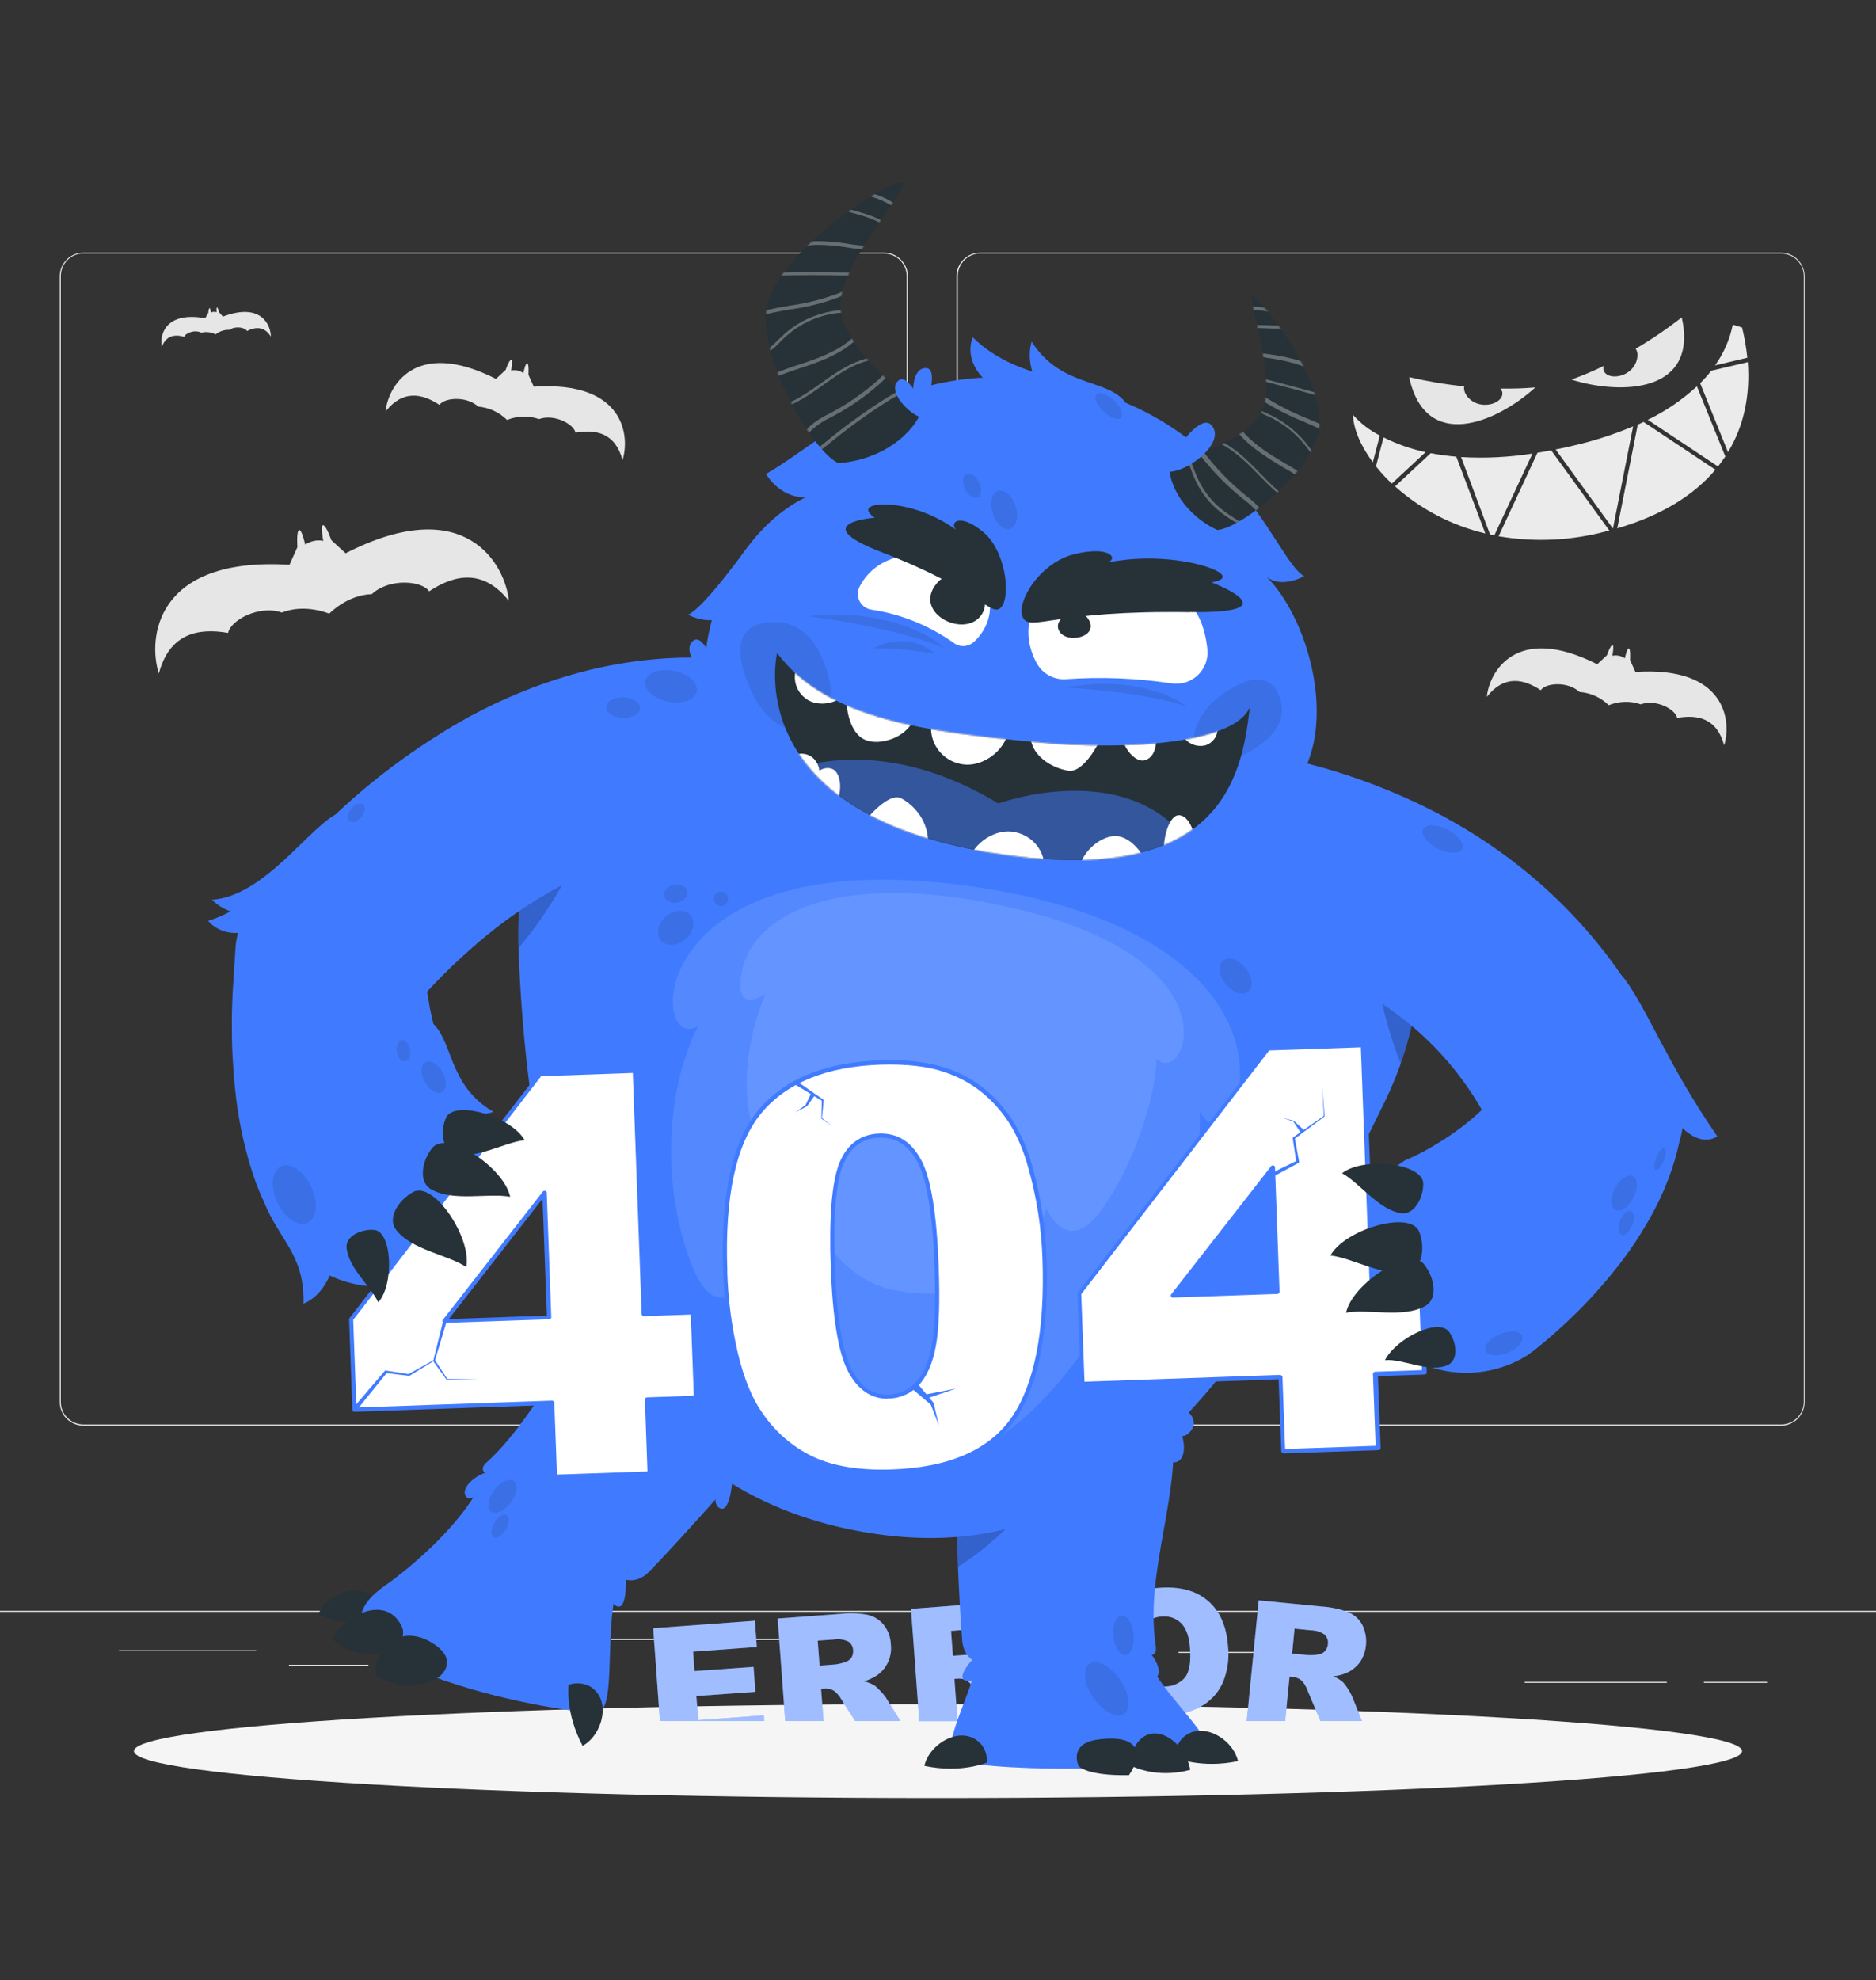 <?xml version="1.0" encoding="UTF-8"?>
<svg id="Layer_1" data-name="Layer 1" xmlns="http://www.w3.org/2000/svg" xmlns:xlink="http://www.w3.org/1999/xlink" version="1.1" viewBox="0 0 1611 1700">
  <rect x="0" y="0" width="1611" height="1700" fill="#333333" stroke="none"/>
  <defs>
    <style>
      .cls-1 {
        fill: #f5f5f5;
      }

      .cls-1, .cls-2, .cls-3, .cls-4, .cls-5, .cls-6, .cls-7, .cls-8, .cls-9, .cls-10, .cls-11 {
        stroke-width: 0px;
      }

      .cls-2, .cls-5 {
        fill: #407bff;
      }

      .cls-3 {
        fill: #ebebeb;
      }

      .cls-12 {
        mask: url(#mask);
      }

      .cls-4 {
        fill: #263238;
      }

      .cls-5, .cls-6, .cls-7, .cls-9, .cls-11 {
        isolation: isolate;
      }

      .cls-5, .cls-13 {
        opacity: .5;
      }

      .cls-6, .cls-7 {
        opacity: .1;
      }

      .cls-6, .cls-11 {
        fill: #000;
      }

      .cls-7, .cls-8, .cls-9 {
        fill: #fff;
      }

      .cls-9 {
        opacity: .3;
      }

      .cls-10 {
        fill: #e6e6e6;
      }

      .cls-14 {
        mask: url(#mask-2);
      }

      .cls-15 {
        mask: url(#mask-1);
      }

      .cls-11 {
        opacity: .2;
      }
    </style>
    <mask id="mask" x="649.7" y="560.6" width="423.5" height="203.2" maskUnits="userSpaceOnUse">
      <g id="mask0_9_6516" data-name="mask0 9 6516">
        <path class="cls-8" d="M667.3,560.6c42.9,57.9,131.8,67.7,219.2,76.3,87.5,8.6,174.7,0,186.7-29.7-6.7,63-27.2,156.7-222.7,124.9-215.7-35.2-183.2-171.4-183.2-171.4Z"/>
      </g>
    </mask>
    <mask id="mask-1" x="623.9" y="156.3" width="213" height="241.3" maskUnits="userSpaceOnUse">
      <g id="mask1_9_6516" data-name="mask1 9 6516">
        <path class="cls-8" d="M792.2,350.9c-7.7,22.2-35.6,44.1-72.2,46.7-20.8-8.7-68.5-88-61.5-133.2,7-45.2,96.5-104.9,114.4-108,16.4-2.9-54.6,70.1-51.1,108.8,3.5,38.7,70.4,85.7,70.4,85.7Z"/>
      </g>
    </mask>
    <mask id="mask-2" x="957.6" y="253.9" width="211.6" height="207.7" maskUnits="userSpaceOnUse">
      <g id="mask2_9_6516" data-name="mask2 9 6516">
        <path class="cls-8" d="M1004,397.7c-.9,19.2,13.9,44.3,41.1,57.3,18.4-.4,78.7-46.7,87-83.3s-34.9-97.6-54.9-116.9c-10.7-10.4,20.7,69.9,6.4,98.5-14.3,28.6-79.6,44.4-79.6,44.4Z"/>
      </g>
    </mask>
  </defs>
  <path class="cls-3" d="M1695.8,1382.9H-84.8v.9h1780.6v-.9Z"/>
  <path class="cls-3" d="M220,1416.8h-117.9v.9h117.9v-.9Z"/>
  <path class="cls-3" d="M676.1,1407.1h-151.5v.9h151.5v-.9Z"/>
  <path class="cls-3" d="M316.4,1429.3h-68.3v.9h68.3v-.9Z"/>
  <path class="cls-3" d="M1517.4,1443.9h-54.2v.9h54.2v-.9Z"/>
  <path class="cls-3" d="M1431.4,1443.9h-122.1v.9h122.1v-.9Z"/>
  <path class="cls-3" d="M1096.9,1418.2h-84.9v.9h84.9v-.9Z"/>
  <path class="cls-3" d="M759.2,1224H71.6c-5.4,0-10.5-2.2-14.4-6-3.8-3.8-5.9-9-5.9-14.4V237.1c0-5.4,2.2-10.5,6-14.3s8.9-5.9,14.3-5.9h687.6c5.4,0,10.6,2.1,14.4,6,3.8,3.8,6,9,6,14.4v966.4c0,5.4-2.1,10.6-6,14.4-3.8,3.8-9,6-14.4,6ZM71.6,217.6c-5.2,0-10.1,2.1-13.7,5.7-3.6,3.6-5.7,8.6-5.7,13.7v966.6c0,5.2,2,10.1,5.7,13.7,3.6,3.6,8.6,5.7,13.7,5.7h687.6c5.2,0,10.1-2.1,13.7-5.7,3.6-3.6,5.7-8.6,5.7-13.7V237.1c0-5.2-2.1-10.1-5.7-13.7-3.6-3.6-8.6-5.7-13.7-5.7H71.6Z"/>
  <path class="cls-3" d="M1529.5,1224h-687.7c-5.4,0-10.6-2.1-14.4-6-3.8-3.8-6-9-6-14.4V237.1c0-5.4,2.2-10.5,6-14.3,3.8-3.8,8.9-5.9,14.3-5.9h687.7c5.3,0,10.5,2.1,14.3,5.9,3.8,3.8,5.9,8.9,6,14.2v966.6c0,5.4-2.1,10.5-5.9,14.4-3.8,3.8-9,6-14.3,6ZM841.9,217.6c-5.2,0-10.1,2.1-13.7,5.7-3.6,3.6-5.7,8.6-5.7,13.7v966.6c0,5.2,2.1,10.1,5.7,13.7,3.6,3.6,8.6,5.7,13.7,5.7h687.7c5.2,0,10.1-2.1,13.7-5.7,3.6-3.6,5.7-8.6,5.7-13.7V237.1c0-5.2-2.1-10.1-5.7-13.7-3.6-3.6-8.6-5.7-13.7-5.7h-687.7Z"/>
  <path id="bat1" class="cls-10" d="M282.5,527.1s15.2-16.3,36.8-17c15.1-14,43.1-11.6,49.2-2.4,22.1-14.7,46.6-19.4,68.5,8.2-3-30.5-36.5-93.9-140.2-40.9-9.4-8.5-12.3-11.3-12.3-11.3,0,0-4.2-12.2-6.9-12.8-2.7-.6,0,13.5,0,13.5-2.7-.6-5.4-.6-8.1,0-2.7.6-5.2,1.7-7.4,3.2,0,0-3.1-14-5.4-12.4-2.3,1.6-1.3,14.5-1.3,14.5,0,0-1.6,3.6-6.8,15.2-116.2-7.1-121.6,64.1-112.2,93.4,9-34.1,33.3-39.5,59.5-34.9,2-10.9,26.7-24.3,46.1-17.5,20.1-7.9,40.5.9,40.5.9Z"/>
  <path id="bat3" class="cls-10" d="M435.5,360.5c8.8-3.5,18.5-3.8,27.4-.7,13.1-4.7,29.9,4.3,31.3,11.7,17.8-3.2,34.2.4,40.4,23.5,6.3-19.8,2.5-68.2-76.2-63-3.6-7.8-4.6-10.3-4.6-10.3,0,0,.6-8.7-.9-9.8-1.5-1.1-3.5,8.4-3.5,8.4-1.5-1-3.2-1.8-5-2.2-1.8-.3-3.7-.3-5.5,0,0,0,1.8-9.5,0-9.2-1.8.4-4.7,8.7-4.7,8.7,0,0-2,1.9-8.3,7.7-70.3-35.6-92.9,7.4-94.8,28,14.7-18.8,31.3-15.6,46.3-5.7,4.1-6.2,23.1-7.9,33.3,1.5,9.4.8,18.1,4.9,24.8,11.5Z"/>
  <path id="bat2" class="cls-10" d="M1381.6,605.4c8.8-3.5,18.5-3.8,27.4-.7,13.1-4.7,29.9,4.3,31.2,11.7,17.8-3.2,34.2.4,40.4,23.5,6.3-19.7,2.5-68.2-76.2-63-3.6-7.8-4.6-10.3-4.6-10.3,0,0,.6-8.8-.9-9.8-1.6-1.1-3.6,8.4-3.6,8.4-1.5-1.1-3.3-1.8-5.1-2.2-1.8-.4-3.7-.4-5.6,0,0,0,1.8-9.5,0-9.1-1.8.4-4.7,8.7-4.7,8.7,0,0-2,1.9-8.3,7.7-70.4-35.6-92.9,7.4-94.8,28,14.7-18.8,31.3-15.7,46.3-5.7,4.1-6.3,23.1-7.9,33.3,1.5,9.5.7,18.4,4.7,25.1,11.4Z"/>
  <path id="bat4" class="cls-10" d="M185.2,287.1c3.3-2.7,7.5-4.1,11.8-3.9,5.1-3.6,13.5-2.1,15.1,1,7.1-3.6,14.9-4.3,20.5,4.8,0-9.4-7.9-29.8-41.2-17.2-2.6-2.9-3.3-3.8-3.3-3.8,0,0-.9-3.8-1.7-4.1-.8-.3-.4,4.1-.4,4.1-.8-.2-1.6-.3-2.5-.3-.8,0-1.6.3-2.4.7,0,0-.5-4.3-1.2-3.9-.7.4-1.1,4.3-1.1,4.3,0,0-.6,1.1-2.6,4.4-35.1-6.2-39.2,15.4-37.3,24.6,3.9-10,11.5-10.9,19.3-8.6,1-3.2,9-6.5,14.6-3.6,4.2-1,8.6-.5,12.4,1.5Z"/>
  <path class="cls-10" d="M1318.5,332.6c-33.7,30.6-94.4,55.9-108.4-8.8,15.6,3.6,31.4,6.3,47.3,7.9-1.5,6.1,6.3,16.4,18.8,15.8,10.9-.5,17.3-8.2,12.2-13.9,10.1.2,20.2-.1,30.2-1Z"/>
  <path class="cls-10" d="M1349.4,325.9c9.5-3.4,18.8-7.3,27.8-11.7-2.2,7.1,6.8,11.5,16.9,7.5,11.6-4.7,14.2-17.4,10.5-22.3,13.8-8.1,27-17.1,39.6-26.9,14.4,64.6-51.4,67-94.8,53.4Z"/>
  <path class="cls-3" d="M1184.9,373.9l-6,23c-10.7-14.5-16.7-29-17-40.7,6.5,7.3,14.3,13.3,23,17.7Z"/>
  <path class="cls-3" d="M1224.2,388.2l-29,27c-4.9-4.6-9.4-9.5-13.6-14.8l6.5-24.9c11.4,5.8,23.6,10,36.1,12.7Z"/>
  <path class="cls-3" d="M1250.6,392.1l24.9,65.9c-28.8-6.8-55.4-20.7-77.5-40.4l30.6-28.5c7.3,1.4,14.6,2.3,22,3Z"/>
  <path class="cls-3" d="M1316,389.4l-32.8,70.3-3.6-.7-24.9-66.6c20.5,1.2,41,.2,61.3-3Z"/>
  <path class="cls-3" d="M1332.1,386.7l49.9,68.8-2.1.5c-30.3,8.2-62,9.7-93,4.4l33.4-71.7c3.8-.6,7.8-1.3,11.8-2.1Z"/>
  <path class="cls-3" d="M1402.4,366.2l-17.3,87.6-49.2-67.9c4.8-.9,9.7-2,14.7-3.2,17.7-4,35-9.6,51.7-16.6Z"/>
  <path class="cls-3" d="M1411.3,362.2l61.8,41.1c-18.3,21.6-46,39.2-84.3,50.3l17.6-89c1.7-.8,3.3-1.6,5-2.3Z"/>
  <path class="cls-3" d="M1457.2,331.7l24.4,60.2c-2,2.9-4,5.8-6.3,8.6l-60.3-40.1c15.4-7.4,29.6-17.1,42.2-28.7Z"/>
  <path class="cls-3" d="M1500.6,307.1l-27.8,6.6c7.5-10.5,12.7-22.4,15.2-35l8,2.5c2.1,8.5,3.6,17.2,4.5,25.9Z"/>
  <path class="cls-3" d="M1483.9,388.2l-23.9-59.2c3.4-3.4,6.6-6.9,9.5-10.7l31.4-7.4c2.1,28.1-3.1,54.5-17,77.3Z"/>
  <path class="cls-1" d="M805.5,1543.7c381.3,0,690.5-18.1,690.5-40.3s-309.1-40.3-690.5-40.3-690.5,18-690.5,40.3,309.1,40.3,690.5,40.3Z"/>
  <path class="cls-2" d="M655.9,1472.7l-56.3,4.2-1.6-20.8,50.7-3.6-1.6-21.4-50.7,3.6-1.2-16.7,54.7-4-1.6-22.5-87.4,6.4,5.8,79.7h89.5l-.2-4.9Z"/>
  <path class="cls-2" d="M761.3,1458.2c-1.5-2.2-3.2-4.3-5.1-6.2-1.7-1.9-3.6-3.7-5.6-5.2-2.8-1.5-5.7-2.6-8.8-3.3,4-1.1,7.7-2.8,11.1-5,4.1-2.8,7.4-6.6,9.5-11.1,2.3-4.8,3.2-10.2,2.6-15.5-.2-6.1-2.3-11.9-6-16.7-3.4-4.3-8.2-7.4-13.6-8.7-7.7-1.5-15.5-1.8-23.3-.9l-54.3,4,6.5,88h32.9l-2.1-27.7,2.9-.2c2.9-.2,5.7.4,8.2,1.9,2.7,2.1,4.9,4.7,6.5,7.7l11.7,18.3h38.8l-12.1-19.5ZM731,1423.3c-1.2,1.8-3,3-5,3.6-2.8,1-5.6,1.7-8.5,2.1l-13.7,1-1.6-21.4,14.2-1c4.2-.7,8.6,0,12.4,1.9,1.2.9,2.1,2,2.8,3.3.7,1.3,1,2.8,1,4.2.2,2.2-.3,4.4-1.5,6.3Z"/>
  <path class="cls-2" d="M876,1449.8c-1.5-2.2-3.2-4.3-5.1-6.2-1.6-2-3.5-3.7-5.6-5.2-2.7-1.5-5.7-2.6-8.8-3.3,3.9-1.1,7.7-2.8,11.1-5,4.3-2.9,7.7-6.9,9.8-11.6,2.2-4.7,3-9.9,2.4-15-.3-6.1-2.4-11.9-6.2-16.7-3.4-4.3-8.2-7.3-13.6-8.7-7.7-1.5-15.5-1.8-23.3-.9l-54.4,4.1,7.1,96.4h32.9l-2.7-36.3,2.9-.2c2.8-.3,5.7.4,8.2,1.9,2.7,2.1,4.9,4.7,6.5,7.7l17.1,26.8h38.6l-17-28ZM845.7,1414.9c-1.2,1.8-3,3-5.1,3.6-2.8.9-5.6,1.6-8.5,2.1l-13.8,1-1.6-21.4,14.2-1.1c4.2-.7,8.5,0,12.4,1.9,1.2.9,2.1,2,2.8,3.4.7,1.3,1,2.8,1,4.3.2,2.2-.3,4.5-1.5,6.3Z"/>
  <path class="cls-2" d="M1054.5,1413c-1.3-17-7-29.9-17.2-38.6-10.1-8.7-24.1-12.5-41.6-11.2-17.6,1.3-30.2,7.1-39.2,17.4-9,10.3-12.7,24.1-11.4,41.3.4,10.8,3.7,21.2,9.5,30.3,5,7.4,12,13.2,20.3,16.6,9.6,3.4,19.8,4.7,30,3.6,10.2-.4,20.2-3.4,28.9-8.8,7.4-4.8,13.2-11.7,16.6-19.8,3.9-9.8,5.3-20.4,4.1-30.8ZM1017.9,1439.9c-1.9,2.3-4.3,4.2-7.1,5.6-2.7,1.4-5.7,2.2-8.7,2.4-3,.2-6.1-.2-8.9-1.2-2.9-1-5.5-2.6-7.8-4.6-4.3-4.3-6.8-11.9-7.6-22.5-.8-10.6.6-18.6,4.3-23.5,1.8-2.4,4.1-4.4,6.7-5.9,2.7-1.4,5.6-2.2,8.6-2.3,3.1-.4,6.2,0,9.1.9,2.9,1,5.6,2.6,7.8,4.8,4.3,4.3,6.9,11.4,7.6,21.4.9,11.8-.5,20.1-4,24.9Z"/>
  <path class="cls-2" d="M1167.8,1427.2c3.1-4.7,5-10.2,5.3-15.9.4-5.7-.8-11.3-3.3-16.4-2.7-4.8-6.8-8.6-11.9-10.7-7.3-2.8-15-4.4-22.8-4.9l-54.2-5.3-10.3,103.6h33l3.8-38.2,2.8.3c2.9.3,5.6,1.4,7.7,3.3,2.3,2.5,4,5.5,5.1,8.7l10.9,25.9h35.6l-8.1-20.5c-1.1-2.5-2.4-4.9-3.9-7.1-1.3-2.2-2.8-4.2-4.6-6.1-2.5-2-5.2-3.6-8.1-4.7,4.1-.4,8.1-1.4,11.9-3.1,4.4-2,8.2-5.1,11.1-9ZM1140.3,1411.8c-.2,2.2-1.1,4.3-2.6,5.9-1.5,1.6-3.5,2.6-5.6,2.8-2.9.5-5.8.6-8.8.5l-13.7-1.3,2.1-21.4,14.2,1.4c4.3,0,8.4,1.4,11.9,3.9,1,1.1,1.7,2.4,2.2,3.8.4,1.4.6,2.9.3,4.4Z"/>
  <g class="cls-13">
    <path class="cls-8" d="M655.9,1472.7l-56.3,4.2-1.6-20.8,50.7-3.6-1.6-21.4-50.7,3.6-1.2-16.7,54.7-4-1.6-22.5-87.4,6.4,5.8,79.7h89.5l-.2-4.9Z"/>
    <path class="cls-8" d="M761.3,1458.2c-1.5-2.2-3.2-4.3-5.1-6.2-1.7-1.9-3.6-3.7-5.6-5.2-2.8-1.5-5.7-2.6-8.8-3.3,4-1.1,7.7-2.8,11.1-5,4.1-2.8,7.4-6.6,9.5-11.1,2.3-4.8,3.2-10.2,2.6-15.5-.2-6.1-2.3-11.9-6-16.7-3.4-4.3-8.2-7.4-13.6-8.7-7.7-1.5-15.5-1.8-23.3-.9l-54.3,4,6.5,88h32.9l-2.1-27.7,2.9-.2c2.9-.2,5.7.4,8.2,1.9,2.7,2.1,4.9,4.7,6.5,7.7l11.7,18.3h38.8l-12.1-19.5ZM731,1423.3c-1.2,1.8-3,3-5,3.6-2.8,1-5.6,1.7-8.5,2.1l-13.7,1-1.6-21.4,14.2-1c4.2-.7,8.6,0,12.4,1.9,1.2.9,2.1,2,2.8,3.3.7,1.3,1,2.8,1,4.2.2,2.2-.3,4.4-1.5,6.3Z"/>
    <path class="cls-8" d="M876,1449.8c-1.5-2.2-3.2-4.3-5.1-6.2-1.6-2-3.5-3.7-5.6-5.2-2.7-1.5-5.7-2.6-8.8-3.3,3.9-1.1,7.7-2.8,11.1-5,4.3-2.9,7.7-6.9,9.8-11.6,2.2-4.7,3-9.9,2.4-15-.3-6.1-2.4-11.9-6.2-16.7-3.4-4.3-8.2-7.3-13.6-8.7-7.7-1.5-15.5-1.8-23.3-.9l-54.4,4.1,7.1,96.4h32.9l-2.7-36.3,2.9-.2c2.8-.3,5.7.4,8.2,1.9,2.7,2.1,4.9,4.7,6.5,7.7l17.1,26.8h38.6l-17-28ZM845.7,1414.9c-1.2,1.8-3,3-5.1,3.6-2.8.9-5.6,1.6-8.5,2.1l-13.8,1-1.6-21.4,14.2-1.1c4.2-.7,8.5,0,12.4,1.9,1.2.9,2.1,2,2.8,3.4.7,1.3,1,2.8,1,4.3.2,2.2-.3,4.5-1.5,6.3Z"/>
    <path class="cls-8" d="M1054.5,1413c-1.3-17-7-29.9-17.2-38.6-10.1-8.7-24.1-12.5-41.6-11.2-17.6,1.3-30.2,7.1-39.2,17.4-9,10.3-12.7,24.1-11.4,41.3.4,10.8,3.7,21.2,9.5,30.3,5,7.4,12,13.2,20.3,16.6,9.6,3.4,19.8,4.7,30,3.6,10.2-.4,20.2-3.4,28.9-8.8,7.4-4.8,13.2-11.7,16.6-19.8,3.9-9.8,5.3-20.4,4.1-30.8ZM1017.9,1439.9c-1.9,2.3-4.3,4.2-7.1,5.6-2.7,1.4-5.7,2.2-8.7,2.4-3,.2-6.1-.2-8.9-1.2-2.9-1-5.5-2.6-7.8-4.6-4.3-4.3-6.8-11.9-7.6-22.5-.8-10.6.6-18.6,4.3-23.5,1.8-2.4,4.1-4.4,6.7-5.9,2.7-1.4,5.6-2.2,8.6-2.3,3.1-.4,6.2,0,9.1.9,2.9,1,5.6,2.6,7.8,4.8,4.3,4.3,6.9,11.4,7.6,21.4.9,11.8-.5,20.1-4,24.9Z"/>
    <path class="cls-8" d="M1167.8,1427.2c3.1-4.7,5-10.2,5.3-15.9.4-5.7-.8-11.3-3.3-16.4-2.7-4.8-6.8-8.6-11.9-10.7-7.3-2.8-15-4.4-22.8-4.9l-54.2-5.3-10.3,103.6h33l3.8-38.2,2.8.3c2.9.3,5.6,1.4,7.7,3.3,2.3,2.5,4,5.5,5.1,8.7l10.9,25.9h35.6l-8.1-20.5c-1.1-2.5-2.4-4.9-3.9-7.1-1.3-2.2-2.8-4.2-4.6-6.1-2.5-2-5.2-3.6-8.1-4.7,4.1-.4,8.1-1.4,11.9-3.1,4.4-2,8.2-5.1,11.1-9ZM1140.3,1411.8c-.2,2.2-1.1,4.3-2.6,5.9-1.5,1.6-3.5,2.6-5.6,2.8-2.9.5-5.8.6-8.8.5l-13.7-1.3,2.1-21.4,14.2,1.4c4.3,0,8.4,1.4,11.9,3.9,1,1.1,1.7,2.4,2.2,3.8.4,1.4.6,2.9.3,4.4Z"/>
  </g>
  <path class="cls-2" d="M1009.5,1220.3c7.1,9.5,11.8,32.4,0,35.1-11.8,2.7-7.1-34.5-7.1-34.5-3.3-3.2-.6-11.1,7.1-.6Z"/>
  <path class="cls-2" d="M983.3,1415.2c7.5,5.3,16.7,20.9,8.6,25.9-8.1,5-13.9-23.6-13.9-23.6-3.1-1.6-3-8,5.2-2.3Z"/>
  <path class="cls-2" d="M846,1421.7c-.5,9.2-8.9,25.3-17.5,21-8.5-4.3,12.7-24.3,12.7-24.3-.2-3.5,5.2-6.8,4.7,3.2Z"/>
  <path class="cls-2" d="M1005.7,1205c12,1.6,27.2,14.6,14.9,25.6-12.3,11-22.9-19.7-22.9-19.7-4.8,0-5.2-7.7,8-5.9Z"/>
  <path class="cls-2" d="M1005.6,1216.9c11,61.4-23.2,130.3-13.1,196.4,2.7,18.2-26.3-.9-26.3-.9,0,0-67.7-6.6-85.8.5-3.1,17.1-51.2,28.5-54.1-4.2-2.9-32.7-5.6-114-5.6-114,0,0,133.9-92.3,185-77.7Z"/>
  <path class="cls-11" d="M843.9,1279.4c-14.2,9-23.3,15.2-23.3,15.2,0,0,.8,23.7,2,50.6,31.3-19.1,57.9-49.9,57.9-49.9-11.4-7-23.7-12.3-36.6-15.9Z"/>
  <path class="cls-2" d="M840.9,1416.1c-2.5,32.6-32.8,78.9-21.9,92.6,10.9,13.7,189.7,12.5,213.7,0,23.9-12.5-54.5-64.1-53.2-107.3-136-35.4-138.6,14.7-138.6,14.7Z"/>
  <path class="cls-4" d="M841.6,1496.5c-16-16-43.6.4-47.8,19.6,31.8,6.7,53.7-2.9,53.7-2.9.2-3-.2-6.1-1.2-9-1-2.9-2.6-5.5-4.6-7.7Z"/>
  <path class="cls-4" d="M1015.3,1492.4c16-16,43.6.4,47.8,19.6-31.7,6.7-53.7-2.9-53.7-2.9-.2-3,.2-6.1,1.2-9,1-2.9,2.6-5.5,4.7-7.7Z"/>
  <path class="cls-4" d="M976.9,1496c15.1-19.2,41.2.5,45.2,23.5-30,8-50.7-3.6-50.7-3.6-.4-7.1,1.5-14.1,5.5-20Z"/>
  <path class="cls-4" d="M942.1,1493.6c35.1-5,40.8,10.7,27.4,30.5-37.5.6-43.3-8-43.3-8,0,0-8.9-18.9,15.9-22.5Z"/>
  <path class="cls-2" d="M508.5,1105.1c-11.4,2.9-29.7,17.5-22.2,27.2,7.5,9.7,27.5-22.1,27.5-22.1,4.4-.5,7.3-8.3-5.3-5.1Z"/>
  <path class="cls-2" d="M418,1264.1c-8.9,2.1-23.3,13.3-17.6,20.9,5.7,7.7,21.6-16.9,21.6-16.9,3.4-.3,5.9-6.4-4-4Z"/>
  <path class="cls-2" d="M531.8,1352c-5.9,7.1-10.7,24.5-1.6,27.2,9,2.7,7.1-26.4,7.1-26.4,2.7-2.3,1.2-8.5-5.5-.8Z"/>
  <path class="cls-2" d="M623.5,1268.1c-6.7,6.3-13.8,23-5,26.9,8.8,3.8,10.5-25.3,10.5-25.3,2.8-2,2.1-8.4-5.5-1.6Z"/>
  <path class="cls-2" d="M521.1,1095.7c-10.3-6.3-30.3-6-27.8,10.3,2.5,16.3,30.2-.7,30.2-.7,3.7,3.1,8.9-2.7-2.4-9.6Z"/>
  <path class="cls-2" d="M557.8,1067.3c-47.6,40.3-90.1,143.7-140,188.3-13.7,12.3,20.9,16,20.9,16,0,0,64.6,29.8,74.1,46.8-8.5,15.1,21.4,54.5,44.4,31.2,23-23.3,76.9-84.3,76.9-84.3,0,0-27.7-176.8-76.4-198Z"/>
  <path class="cls-4" d="M323.6,1374.7c-13.1-18.4-43.1-6.7-50.4,11.6,30.2,11.8,53.4,5.9,53.4,5.9.7-3,.8-6,.3-9-.5-3-1.6-5.9-3.3-8.4Z"/>
  <path class="cls-2" d="M536.9,1349.7c-21.4,24.9-5.8,113.3-22.2,119.7-16.4,6.4-279-41.9-184.3-107.9,22.1-15.4,72.5-57.4,87.2-97.9,139.5,17.1,119.3,86.1,119.3,86.1Z"/>
  <path class="cls-4" d="M506,1447.5c19.8,11,11.6,42.1-5.7,51.4-15.2-28.7-12-52.4-12-52.4,2.9-1,5.9-1.5,8.9-1.3,3,.2,6,1,8.7,2.3Z"/>
  <path class="cls-4" d="M344.9,1396.1c-13.8-27.8-49.3-9-59.4,11.2,21.8,22.1,54.1,8.9,54.1,8.9,0,0,10.1-10.6,5.3-20.1Z"/>
  <path class="cls-4" d="M373.5,1412.1c-29.1-20.3-53.7,3.2-50.6,26.9,33.2,17.5,54.7.3,54.7.3,0,0,16.5-12.9-4.1-27.2Z"/>
  <path class="cls-2" d="M742.9,1315.5c182.7,31.4,308.4-85,446.2-369.5,76.7-158.3-16.6-267.1-67.7-287.5,23.2-51.1-.2-129.7-33.8-163.4,12.6,10.7,32.3-.4,32.3-.4-24.9-13.6-58.4-136.3-207.7-165.3-136.1-26.5-204.7,49.6-254.4,77.5,0,0,11,20.1,33.8,20.2-42.9,20.6-82.8,77.3-86.4,142.8-55,2-166.8,72.6-159.8,248.4,12.7,315.9,114.6,465.8,297.3,497.2Z"/>
  <path class="cls-6" d="M694,529.2c47.7-6.4,95.2,7.4,117.5,27.4-46.9-19.4-117.5-27.4-117.5-27.4Z"/>
  <path class="cls-6" d="M915.6,590.4c40.8-8.5,82.8.3,103.6,16.2-41.9-13.7-103.6-16.2-103.6-16.2Z"/>
  <path class="cls-6" d="M749.9,556.6c18.2-9.7,38.6-7.9,52.9,4.6-17.5-2.9-35.2-4.5-52.9-4.6Z"/>
  <path class="cls-11" d="M445.4,813.8c33.1-38.6,60.2-92.2,65.2-125.2-16.2,1.1-32.1,3.8-47.7,8.2-11.9,32.1-18.8,70.9-17.5,117Z"/>
  <path class="cls-11" d="M1217.5,810.7c-11.8-6.4-24.2-11.8-36.9-16.2-3.2,28.8,5.6,76.7,22.3,118.8,12.2-32.8,17.2-67.7,14.6-102.6Z"/>
  <path class="cls-6" d="M704.1,560.7c-8-16.6-22.9-27.2-39-26.6-11.7.4-45,1.9-20.7,57.6,27,61.8,94,39.5,59.6-31Z"/>
  <path class="cls-6" d="M1066,586.7c13.7-6.1,25.9-3.6,31.1,7.9,3.8,8.3,14.2,32.1-30.9,54.4-50.1,24.8-58.7-36.4-.2-62.3Z"/>
  <path class="cls-8" d="M847.1,536c-2.5,5.9-6.3,11.1-11,15.3-2.4,2.1-5.4,3.3-8.5,3.4-3.1.1-6.2-.9-8.7-2.8-21-14.9-45.2-24.7-70.7-28.5-2.1-.3-4.1-1.2-5.9-2.4-1.7-1.3-3.2-2.9-4.1-4.8-1-1.9-1.5-4-1.5-6.2s.5-4.3,1.4-6.2c28.2-54.6,130.8-19.8,109,32.2Z"/>
  <path class="cls-4" d="M804.3,501c17.2-20.8,50.9,5.7,39.2,25.8-13.5,22.7-60.5,0-39.2-25.8Z"/>
  <path class="cls-8" d="M1005.8,586.7c-29.9-4.5-60.1-5.7-90.2-3.6-5,.4-9.9-.6-14.3-2.9s-8.1-5.8-10.6-10.1c-3.3-5.7-5.6-12-6.8-18.5-12.3-73.9,130.8-87.2,150.4-8.5,1.3,5,2.1,10,2.6,15.1.3,4-.3,8.1-1.8,11.9-1.5,3.8-3.8,7.1-6.8,9.9-3,2.7-6.6,4.8-10.4,5.9-3.9,1.2-8,1.4-12,.8Z"/>
  <path class="cls-4" d="M934.2,530.9c-8.3-11.9-31.3-.4-24.5,11.1,6.8,11.5,35.5,4.5,24.5-11.1Z"/>
  <path class="cls-4" d="M667.3,560.6c42.9,57.9,131.8,67.7,219.2,76.3,87.5,8.6,174.7,0,186.7-29.7-6.7,63-27.2,156.7-222.7,124.9-215.7-35.2-183.2-171.4-183.2-171.4Z"/>
  <g class="cls-12">
    <g>
      <path class="cls-5" d="M649.7,673.8c50.7-29.1,126.2-33.3,207.6,16,47.3-15.8,146.5-27.5,178.7,63.8-211.3,46.2-386.3-79.8-386.3-79.8Z"/>
      <path class="cls-8" d="M865.3,630.2c-4.6,17-24.6,29.6-40.8,25.6-7.4-1.5-14-5.7-18.6-11.7-4.6-6-6.8-13.5-6.4-21l65.8,7.1Z"/>
      <path class="cls-8" d="M783.8,619.3c-6.8,14.2-28,20.8-40.1,16.2-16-6.1-16.8-32.7-16.8-32.7l56.9,16.5Z"/>
      <path class="cls-8" d="M725,596.6c-8.8,9.1-25.9,10.1-34.6,1.9-4.1-3.5-6.8-8.5-7.6-13.8-.8-5.4.4-10.9,3.3-15.5l39,27.4Z"/>
      <path class="cls-8" d="M884.9,633.2c1.6,15.7,17.6,26,32.4,28.5,13.4,2.4,26.8-25.2,26.8-25.2l-59.2-3.2Z"/>
      <path class="cls-8" d="M963.3,632.9c3.1,12.3,12.9,22,20,19.8,11.9-3.8,9.4-22.3,9.4-22.3l-29.3,2.5Z"/>
      <path class="cls-8" d="M1014.7,629.7c1.6,3.9,4.6,7,8.4,8.9,3.8,1.9,8.1,2.3,12.1,1.3,3.4-1.1,6.3-3.4,8.2-6.4,1.9-3.1,2.6-6.7,2-10.2l-30.7,6.5Z"/>
      <path class="cls-8" d="M831.2,740.4c4.5-17,24.4-29.8,40.7-25.9,7.4,1.5,14,5.6,18.6,11.5,4.6,6,6.9,13.4,6.5,20.9l-65.8-6.6Z"/>
      <path class="cls-8" d="M926.6,748.7c.5-15.8,17.3-30.3,30.2-30.9,17.1-.7,28.5,23.3,28.5,23.3l-58.7,7.6Z"/>
      <path class="cls-8" d="M999.4,732c-.4-17,6.1-32.8,13.3-32.1,12.1,1.2,14.6,26.2,14.6,26.2l-27.9,5.9Z"/>
      <path class="cls-8" d="M796.3,729.4c3.6-19.7-8.6-36.6-22.2-43.9-12.4-6.6-34.8,23.7-34.8,23.7l57,20.2Z"/>
      <path class="cls-8" d="M719.1,687.7c4.6-11.8,2.2-25.4-4.9-27.7-11.9-3.8-20.5,12.8-20.5,12.8l25.4,14.9Z"/>
      <path class="cls-8" d="M700.8,673.1c2.3-3.5,3.3-7.7,2.7-11.9-.5-4.2-2.6-8-5.7-10.8-2.8-2.2-6.3-3.4-9.9-3.3-3.6.1-7,1.6-9.6,4l22.5,21.9Z"/>
    </g>
  </g>
  <path class="cls-2" d="M638.5,474.4c-20.5,27.7-38.5,49.2-47.7,53.4,19.3,9.3,31.5,1.8,31.5,1.8,0,0,38.7-85.5,16.2-55.2Z"/>
  <path class="cls-2" d="M964.6,344.9c-25.7-21.1-87.9-14.6-129.3-55.3-7.4,20.1,8.8,34.7,8.8,34.7,0,0,149.8,44.7,120.6,20.7Z"/>
  <path class="cls-2" d="M966.1,345.1c-15.7-20.3-55.1-12.3-80.2-51.8-1.6,5.7-2,11.7-1.2,17.7.8,5.9,2.8,11.6,5.8,16.7,0,0,93.4,40.5,75.6,17.5Z"/>
  <path class="cls-2" d="M288.8,703.1c-30.7,12.6-54.6,70.3-110.1,87.5,14.2,16,34.7,8.8,34.7,8.8,0,0,110.4-110.6,75.4-96.3Z"/>
  <path class="cls-2" d="M219.2,984.8c0,74.4,43.1,76.4,41.4,134.5,19.7-8.2,25.3-32.1,25.3-32.1,0,0-66.7-140.3-66.7-102.5Z"/>
  <path class="cls-2" d="M1395.5,841c19.7,26.7,36.9,73.3,79.3,134.7-18.4,10.9-35.6-13.7-35.6-13.7,0,0-66.1-151.4-43.7-121Z"/>
  <path class="cls-2" d="M291.8,697.7c-24.1,8.7-63.1,71.5-109.8,74.8,4.3,4.2,9.3,7.4,14.9,9.6,5.6,2.1,11.5,3.2,17.4,2.9,0,0,61.1-28.4,77.5-87.3Z"/>
  <path class="cls-2" d="M369,876.5c20.9,14.9,14.2,54.5,54.8,78.1-5.7,1.8-11.7,2.5-17.6,1.9-5.9-.6-11.7-2.3-16.9-5.2,0,0-44.2-91.8-20.3-74.9Z"/>
  <path class="cls-4" d="M792.2,350.9c-7.7,22.2-35.6,44.1-72.2,46.7-20.8-8.7-68.5-88-61.5-133.2,7-45.2,96.5-104.9,114.4-108,16.4-2.9-54.6,70.1-51.1,108.8,3.5,38.7,70.4,85.7,70.4,85.7Z"/>
  <path class="cls-4" d="M1004,397.7c-.9,19.2,13.9,44.3,41.1,57.3,18.4-.4,78.7-46.7,87-83.3s-34.9-97.6-54.9-116.9c-10.7-10.4,20.7,69.9,6.4,98.5-14.3,28.6-79.6,44.4-79.6,44.4Z"/>
  <g class="cls-15">
    <path class="cls-9" d="M693.3,391.9c-1.3,0-2.6-.5-3.6-1.3-1.4-1.3-2.2-3-2.3-4.8-.3-3.8.3-7.7,1.8-11.2,1.5-3.5,3.8-6.7,6.8-9.1,4.8-4.1,10.1-7.5,15.8-10.2l2.7-1.4c13.9-7.5,26.9-16.5,38.8-27,5.1-4.5,9.8-9.4,10.7-15.6.2-.8,0-1.6-.3-2.3-.8-.6-1.7-.9-2.7-.9-17.5-1.3-34.2,8.5-46.8,17.3-2.3,1.6-4.5,3.2-6.8,4.8-11.9,8.4-24.1,17.2-38.4,21-5,1.6-10.3,1.8-15.3.4-2.7-.8-5-2.3-6.8-4.5-1.7-2.1-2.8-4.8-2.9-7.5,0-5.7,4.1-10.7,12.3-14.8,9.5-4.6,19.3-8.5,29.4-11.6,4.6-1.5,9.1-3,13.6-4.7,12.1-4.5,27.5-11.3,38-23.7,2.1-2.5,4.4-6.2,3.2-9.3-.8-1.5-2-2.8-3.6-3.6-5.4-3.3-12.7-4.2-22.1-2.5-14.5,2.5-28.1,9-39.2,18.8-2,1.8-4,3.6-5.9,5.6-4.7,5.1-10.2,9.4-16.3,12.8-9,4.5-22,3.6-27.3-5.2-4.5-7.5-1.4-17,4-22.6,5.8-5.4,13-9,20.7-10.7,9.1-2.5,18.6-4.2,27.8-5.8,14.7-2,29.1-5.7,42.9-11.1,4.7-1.9,9.1-4.6,12.8-8,.9-.7,1.5-1.7,1.8-2.8,0-.3,0-.6,0-.9,0-.3-.3-.6-.5-.8-2-1.5-4.4-2.3-6.9-2.2-20.5-.4-41.4-.4-61.9,0-7.7.2-12.6-2.6-13-7.1-.2-3.1,1.6-5.9,5.7-8.8,12-8.3,26-13,40.5-13.6,9.1-.1,18.2.6,27.1,2.1,10.4,1.9,20.9,2.4,31.4,1.6,1.5,0,2.9-.4,4.3-1,1.3-.6,2.5-1.5,3.5-2.6,2.4-3.6-.8-8.9-4.9-12.1-8.3-6.3-18.3-9.2-28.9-12.1-6.7-1.7-13.2-3.8-19.6-6.4-1.4-.6-2.6-1.4-3.6-2.5-1-1.1-1.8-2.3-2.2-3.7-.1-.7-.1-1.3,0-2,.2-.7.5-1.2,1-1.7,1-.9,2.2-1.5,3.6-1.8,17.6-4,35.9-1.4,51.8,7.1,7.9,4.3,12.2,9.7,12.5,15.5,0,.2,0,.4,0,.6,0,.2-.2.3-.3.5-.1.1-.3.3-.4.3-.2,0-.4.1-.5.1-.2,0-.4,0-.5,0-.2,0-.3-.2-.5-.3-.1-.1-.2-.3-.3-.4,0-.2-.1-.4-.1-.5-.3-6.1-6.2-10.5-11-13.1-15.3-8.2-33-10.6-49.9-6.7-.8,0-1.6.4-2.2.9-.2.2-.3.4-.4.6,0,.2,0,.5,0,.7.4.9,1,1.8,1.7,2.5.7.7,1.6,1.3,2.5,1.7,6.2,2.6,12.7,4.7,19.2,6.4,10.4,2.9,21.1,5.9,29.8,12.6,5.3,4.1,9,10.7,5.6,15.9-1.2,1.4-2.7,2.6-4.4,3.4-1.7.8-3.5,1.2-5.4,1.3-10.7.8-21.5.2-32.1-1.6-8.8-1.5-17.7-2.2-26.6-2.1-14,.6-27.6,5.2-39.2,13.1-3.2,2.2-4.7,4.2-4.5,6.2.4,4.5,8.5,4.6,10.1,4.6,20.5-.3,41.3-.3,61.9,0,3.3-.1,6.5,1,9,3.2.5.5.8,1.1,1.1,1.8.2.7.3,1.4.2,2.1-.3,1.8-1.3,3.4-2.6,4.5-4,3.7-8.6,6.6-13.7,8.6-14,5.5-28.6,9.3-43.6,11.3-9.1,1.6-18.6,3.3-27.5,5.7-7.2,1.5-13.9,4.9-19.4,9.9-4.5,4.7-7.3,13-3.6,19.2,4.5,7.5,15.8,8,23.7,4.1,5.9-3.3,11.2-7.4,15.8-12.4,2-1.9,4-3.8,6-5.6,11.5-10.1,25.5-16.7,40.5-19.3,10.1-1.7,18-.8,24,2.9,2,1.1,3.6,2.8,4.6,4.9,1.4,3.6,0,7.7-3.6,12.1-11,12.9-26.7,19.9-39.2,24.5-4.5,1.7-9,3.2-13.6,4.7-10,3.1-19.8,6.9-29.2,11.4-7.1,3.6-10.7,7.8-10.7,12.4.2,2.2,1,4.2,2.4,5.9,1.4,1.7,3.2,2.9,5.3,3.5,4.5,1.2,9.3,1.1,13.7-.4,13.8-3.6,25.8-12.3,37.5-20.5,2.2-1.6,4.5-3.2,6.8-4.8,13-9,30.2-19.1,48.6-17.8.9,0,1.8.1,2.6.5.8.3,1.6.9,2.2,1.5.4.6.7,1.3.9,2.1.2.7.2,1.5,0,2.2-.8,7.1-6,12.5-11.4,17.3-12,10.6-25.1,19.8-39.2,27.3l-2.7,1.4c-5.5,2.6-10.6,5.9-15.2,9.8-2.6,2.1-4.7,4.9-6,8-1.3,3.1-1.9,6.5-1.6,9.8,0,1.2.5,2.3,1.4,3.1,2.2,1.8,6.1-.9,7.7-2.1l8.2-6.5c17.2-14.3,35.4-27.5,54.4-39.4,25.4-15.1,50.1-23.3,73.4-24.4.4,0,.7.1,1,.4.3.3.4.6.5,1,0,.2,0,.4,0,.5,0,.2-.2.3-.3.5-.1.1-.3.2-.4.3-.2,0-.4.1-.5.1-22.8,1.1-47,9.1-72.1,24-18.9,11.9-36.9,24.9-54.1,39.2l-8.2,6.5c-2.2,1.9-5,3.1-7.9,3.2Z"/>
  </g>
  <g class="cls-14">
    <path class="cls-9" d="M1081.7,461.6c-2.8-.4-5.4-1.8-7.3-4l-.9-.7c-3.5-2.8-7.3-5.3-11.2-7.6-13.2-8.2-29.8-18.3-39.6-46.3-7.1-20.4-33.5-28.5-56.8-35.3l-7.4-2.1c-.4-.1-.6-.4-.8-.7-.2-.3-.2-.7-.1-1.1.1-.4.4-.7.7-.8.3-.2.7-.2,1.1,0l7.1,2.2c23.9,7.1,51,15.3,58.6,37.1,9.5,26.9,25.5,36.8,38.4,44.7,4,2.3,7.9,5,11.5,7.8l.9.8c2.1,1.8,4.4,3.8,6.4,3.1.8-.4,1.5-1.2,1.9-2,2.1-4.5.7-10.5-3.6-16.1-3.7-4.4-7.9-8.4-12.5-11.8l-2.4-1.9c-11.8-9.6-22.5-20.4-32.1-32.3-4.2-5.3-8-11.1-7.3-17.2,0-.7.2-1.4.6-2,.3-.6.8-1.2,1.4-1.6,1.6-.8,3.3-.9,5-.4,18,3.6,32.4,16.3,42.9,26.9,1.9,1.9,3.6,3.6,5.5,5.6,9.5,9.8,19.2,19.8,31.8,26.4,4,2.4,8.5,3.7,13.2,4,4,0,8.4-1.9,9.4-5.3,1.2-4.4-3.6-9.2-7.7-12.5-8.2-6.2-16.8-11.8-25.7-16.8-4.1-2.4-8.1-4.8-12.1-7.4-11-7.1-24.7-16.7-32.5-30-3.6-6-2.4-9.4-.8-11.1,1.5-1.5,3.5-2.5,5.6-2.8,8.2-1.2,16.5.2,23.9,4,13.6,5.7,25.6,14.7,34.9,26.2,1.6,2,3.1,4.1,4.6,6.1,3.4,5.3,7.6,10,12.4,14,6.8,5.3,18.1,7.7,23.9,2.9,4.8-4,3.9-11.1.6-16-4.5-5.6-10.2-10.1-16.7-13.1-8.2-4.3-16.9-8.1-25.4-11.8-13.9-5.5-27.1-12.3-39.6-20.4-4.3-2.9-8.1-6.4-11.3-10.5-1.1-1.3-1.7-2.9-1.6-4.6,0-.6.3-1.1.6-1.6.3-.5.7-.9,1.2-1.2,3.1-1.4,6.5-1.6,9.7-.5,19.9,5,40,10.4,59.8,16,4.7,1.3,9.8,1.6,10.7-.9.5-1.4-.5-3.3-3-5.9-9.8-9.6-21.8-16.8-34.9-20.8-8.5-2.4-17.1-4.1-25.9-5.3-10.7-1.3-21.2-3.7-31.3-7.1-3.5-1-6.5-3.2-8.4-6.3-.4-.8-.6-1.7-.6-2.6s.2-1.8.6-2.6c2-3.3,5.2-5.7,8.9-6.7,9.9-3.1,20.9-2.8,31.5-2.5,6.6.4,13.3.3,19.9-.2,1.9,0,3.6-.9,4.9-2.2,0-.1.1-.2.1-.4s0-.3-.1-.4c-.5-.6-1.2-1.1-2-1.4-15.4-7.5-32.7-10.2-49.7-7.5-5.2.9-11.8,2.9-13.4,7.6-.1.4-.4.6-.7.8-.3.2-.7.2-1.1,0-.4-.1-.6-.4-.8-.7-.2-.3-.2-.7,0-1.1,1.6-4.8,6.9-8,15.6-9.5,17.5-2.7,35.5,0,51.4,7.8,1.2.5,2.3,1.3,3.1,2.4.4.5.6,1.1.6,1.7,0,.6,0,1.3-.3,1.8-.8,1.1-1.9,2.1-3.1,2.7-1.2.7-2.6,1-4,1.1-6.8.5-13.5.6-20.3.2-10.7-.4-21.1-.7-30.6,2.3-2.9.8-5.5,2.6-7.1,5.2-.2.4-.3.9-.3,1.4s.1,1,.3,1.4c1.6,2.4,4,4.1,6.8,4.8,10,3.3,20.3,5.6,30.8,6.8,9,1.1,17.9,2.9,26.6,5.3,13.6,4.1,26,11.5,36.1,21.4,1.2,1.3,5.1,5.1,3.6,8.9-1.5,3.8-6.7,4.7-14.2,2.6-19.8-5.6-39.9-11-59.7-16-2.4-.9-5-.9-7.4,0-.2,0-.3.2-.4.4-.1.1-.2.3-.2.5,0,.9.5,1.8,1.1,2.5,3,3.8,6.6,7.2,10.7,9.8,12.3,8,25.5,14.8,39.2,20.2,8.5,3.6,17.3,7.5,25.5,11.9,7,3.2,13.1,7.9,17.8,14,4,6,4.9,14.7-1.1,19.8-7.1,5.8-19.7,3.1-27.4-2.8-5-4.2-9.4-9.1-12.9-14.6-1.5-2-2.9-4.1-4.5-6-9-11.1-20.6-19.8-33.8-25.4-6.8-3.4-14.5-4.7-22-3.6-1.5.2-2.9.9-4,1.9-1.7,2-.4,5.4,1.1,7.9,7.4,12.8,20.8,22.2,31.5,29,4,2.5,8,4.9,12.1,7.3,9,5.1,17.7,10.8,26,17.1,7.1,5.6,10,10.7,8.7,15.5-1,2.4-2.7,4.4-4.8,5.7-2.2,1.3-4.7,1.9-7.3,1.7-5.1-.2-10.1-1.7-14.5-4.3-12.9-6.8-22.9-17-32.5-26.9-1.8-1.9-3.6-3.6-5.5-5.6-10.3-10.3-24.3-22.6-41.5-26.2-.9-.3-1.9-.3-2.9,0-.4.2-.6.7-.6,1.5-.6,5.1,2.8,10.3,6.7,15.1,9.4,11.8,20,22.5,31.7,32.1l2.3,1.9c4.8,3.6,9.2,7.7,13,12.3,5,6.5,6.3,13.6,3.8,19-.3.8-.8,1.5-1.4,2.2-.6.6-1.4,1.1-2.2,1.4-.7.2-1.5.3-2.3.2Z"/>
  </g>
  <path class="cls-4" d="M757.1,474.1c85.8,33,94.1,56.4,102.6,47.3,8.5-9.2,4.2-48.8-15.8-65-19.9-16.2-28.5-8.1-23.1-1.7-28.8-20.9-61.3-23.8-71.2-20.5s1.6,10.3,1.6,10.3c0,0-60,4.2,5.9,29.6Z"/>
  <path class="cls-4" d="M1021.8,525.6c-117.3-1.9-136.4,16.8-143.2,4.9-6.9-11.9,13.5-47.2,43.9-54.7,30.5-7.5,38,3.6,28.8,7.1,43.1-8.6,83.9,1.2,94.9,8,11.1,6.9-5.8,9.1-5.8,9.1,0,0,71.4,27-18.6,25.5Z"/>
  <path class="cls-2" d="M787,350.2c-4.7-10.7-4.3-34.2,8-34.2,12.3,0-.7,35.3-.7,35.3,2.3,3.8-2.1,10.9-7.2-1Z"/>
  <path class="cls-2" d="M609.9,582.2c-10.4-5.7-24.3-24.5-14.6-32.1,9.7-7.6,20.9,28.5,20.9,28.5,4.1,1.5,5,9.8-6.3,3.6Z"/>
  <path class="cls-2" d="M788.7,357.5c-10.7-4.8-26.4-22.2-17.4-30.6,9-8.4,23.5,26.4,23.5,26.4,4.2,1.2,5.7,9.6-6.1,4.2Z"/>
  <path class="cls-2" d="M1010.4,404c15.9-4.3,41-25.2,30.3-38.6-10.7-13.4-37.7,31.6-37.7,31.6-6.2.8-10,11.8,7.4,7Z"/>
  <path class="cls-7" d="M839.5,761.8c176.2,26.3,236,109.2,224,177.6-9.7,55.1-33.2,15.1-33.2,15.1,0,0,7.1,130.2-68.3,195.9-24,20.8-19.4-9.9-19.4-9.9,0,0-74.2,128.6-164.8,116.3-132.4-18.1-137.9-155.7-137.9-155.7,0,0-25.6,38.8-46.7-17-23.2-61.4-23.7-142.4,6.1-203-41.8,25.4-50.4-162.8,240.2-119.3Z"/>
  <path class="cls-7" d="M846,774.5c-136.3-25.1-201,13.9-209.2,60.8-6.6,37.7,20.7,17.8,20.7,17.8,0,0-37.8,81.9,1.5,142.1,12.5,19.1,16.8-1.7,16.8-1.7,0,0,22.5,100.5,92.2,114.2,102,20,130.8-69.9,130.8-69.9,0,0,16.8,40.2,45.1,3.6,28.3-36.7,48.8-99,49.2-132.4,24.5,26.1,77.7-92.8-147-134.3Z"/>
  <path class="cls-2" d="M604.6,728.4c-.8,1.7-1.5,2-2.2,2h-2.1l-4.2-.2h-8.4l-8.4.4c-2.8.2-5.7.6-8.5.8-11.6,1.3-23.1,3.6-34.3,6.8-24,7-47.1,17.1-68.6,29.9-23.1,13.7-44.8,29.7-64.7,47.6-20.8,18.3-39.9,38.4-57.4,59.9l17.4-50,2.6,20.2,3.3,19.6c1.4,6.3,2.7,12.6,4.2,18.7,1.5,6.1,3.1,12,5,17.5,3.1,10.2,7.2,20.1,12.3,29.5,1,1.9,2.1,3.7,3.3,5.4.5.8,1,1.5,1.6,2.2.5.6,1,1.3,1.5,1.9l1.3,1.3c.4.3.7.3.9.5.2.2,0-.2,0-.3,0-.2,0-.4,0-.5-.2-.5-.5-1-.7-1.4l-1.2-1.7-.7-.9-1.4-1.6-1.6-1.7c9.6,9.1,17.2,20,22.5,32.1,5.3,12.1,8.1,25.1,8.2,38.3.1,13.2-2.4,26.3-7.4,38.5-5,12.2-12.4,23.3-21.8,32.6-9.4,9.3-20.5,16.7-32.7,21.6-12.2,4.9-25.4,7.4-38.6,7.2-13.2-.2-26.2-3.1-38.3-8.4-12.1-5.3-23-13-32-22.6l-2.1-2.2-1.9-2.1-1.6-2c-1-1.2-2.3-2.8-3.1-3.9-1.5-2-2.9-4-4.3-6.1-1.4-2-2.2-3.6-3.3-5.3-1.1-1.8-2.2-3.6-3-5.1-1.7-3.2-3.6-6.4-5-9.5l-4.1-9c-1.4-3-2.4-5.7-3.6-8.6-1.2-2.9-2.3-5.7-3.1-8.4-1.8-5.4-3.8-11-5.1-16.2-5.6-19.7-9.4-39.9-11.4-60.3-1.2-9.8-1.6-19-2.2-28.5-.6-9.5-.5-18.4-.6-27.6-.1-9.2.4-18,.7-26.9l1.7-26.3.8-12.4c1-14.1,6.8-27.4,16.6-37.7,22.5-29.1,47.5-56.3,74.5-81.2,27.7-25.5,57.9-48.1,90.1-67.7,33.7-20.6,70-36.6,108-47.5,19.8-5.7,40.1-9.7,60.5-12.1,5.2-.5,10.4-1.1,15.6-1.5,5.2-.4,10.4-.6,15.7-.8,5.2-.2,10.7,0,15.8,0l7.9.3h4c.8,0,1.5.2,2.2.6.7.4,1.2.9,1.6,1.6,12.3,17.6,19.7,38.2,21.4,59.6,1.7,21.4-2.4,42.9-11.9,62.2l-19.5,39.6Z"/>
  <path class="cls-2" d="M1115.1,655.6c.4-.5,1-.9,1.6-1.1s1.3-.2,1.9,0l3.2.8,6.4,1.7,12.9,3.6c8.5,2.6,17.1,5.3,25.6,8.3,17.1,6,33.9,12.9,50.2,20.6,33.5,15.8,64.9,35.5,93.6,58.9,29.1,23.8,55,51.3,77,81.9,21.8,30.5,39.5,63.8,52.5,99l1,2.8c5.6,15.2,6.1,31.8,1.4,47.3-2.4,11.1-5.6,22-9.6,32.6-3.8,9.8-8.1,19.4-13.1,28.7-4.8,8.9-9.9,17.3-15.2,25.4-5.3,8-10.7,15.5-16.5,22.7-11,13.9-22.9,27.2-35.6,39.6-6.2,6.1-12.6,12-19.2,17.8-3.3,2.9-6.7,5.7-10.2,8.6l-5.4,4.4-3,2.2c-1.2.9-1.8,1.4-4.1,2.9-11.1,6.7-23.4,11.2-36.3,13.2-12.8,2-25.9,1.4-38.5-1.7-12.6-3.1-24.5-8.7-34.9-16.3-10.5-7.7-19.3-17.4-26-28.5-13.6-22.4-17.7-49.3-11.4-74.8,6.3-25.5,22.4-47.4,44.8-61-.9.6,0,.2.2.2.2,0,.8-.3,1.3-.5l3-1.4c2.1-1,4.3-2.1,6.6-3.2,4.4-2.3,8.9-4.8,13.2-7.4,8.4-5,16.5-10.5,24.2-16.4,3.6-2.8,7.1-5.7,10.2-8.4,3.1-2.8,5.9-5.5,8.5-8.1,2.6-2.6,4.6-5.1,6.6-7.1l4.6-5.8,2.5,50.1c-8.6-21.6-20-42.1-33.9-60.8-13.8-18.7-30-35.4-48.1-49.9-18.6-14.8-39-27.4-60.5-37.4-11.1-5.2-22.5-9.8-34-13.8-5.8-2.1-11.8-3.9-17.8-5.7l-9-2.5-4.6-1.2-2.3-.6c-.8-.2-1.5-.7-1.8-2.5l-4.9-24.1c-4.9-24-3.5-48.8,4.1-72.1,7.5-23.3,21-44.3,38.9-60.9Z"/>
  <path class="cls-6" d="M598.3,593.8c-1.5,7.1-12.6,11.1-24.9,8.6-12.3-2.6-20.8-10.7-19.3-17.8,1.5-7.1,12.6-11.1,24.9-8.6,12.3,2.6,20.8,10.5,19.3,17.8Z"/>
  <path class="cls-6" d="M549.7,608.1c0,4.8-6.9,8.5-15,8.2-8.1-.3-14.5-4.6-14.2-9.4.2-4.8,6.9-8.5,15-8.2,8.1.3,14.5,4.6,14.2,9.4Z"/>
  <path class="cls-6" d="M962.8,358.6c-2.5,2.6-9.3.2-15.1-5.3-5.9-5.6-8.7-12.2-6.2-14.8,2.5-2.6,9.3-.2,15.1,5.3,5.9,5.6,8.6,12.2,6.2,14.8Z"/>
  <path class="cls-6" d="M867.5,454c-5.4,1.7-12.1-4.2-15-13.2-2.9-9-.8-17.8,4.6-19.4,5.4-1.6,12.1,4.2,15,13.2,2.9,9,.8,17.7-4.6,19.4Z"/>
  <path class="cls-6" d="M839.8,427c-3.3,1.7-8.2-1.4-11-6.9-2.8-5.5-2.4-11.3.9-13,3.3-1.7,8.2,1.4,11,6.9,2.8,5.5,2.4,11.4-.9,13Z"/>
  <path class="cls-6" d="M379.6,937.6c-4.2,2.4-10.9-1.5-14.8-8.5-3.9-7.1-3.6-14.7.5-17.1,4.1-2.4,10.7,1.4,14.8,8.5,4.1,7.1,3.7,14.7-.5,17.1Z"/>
  <path class="cls-6" d="M347.9,911.4c-3.1.5-6.2-3.2-7.1-8.3-.9-5.1,1-9.6,4.1-10.1,3.1-.5,6.2,3.2,7.1,8.3,1,5.1-1,9.6-4.1,10.1Z"/>
  <path class="cls-6" d="M300,705c-2.4-2-1.6-6.8,1.6-10.7,3.3-3.9,7.9-5.6,10.3-3.6,2.4,2,1.6,6.8-1.6,10.7-3.3,3.9-7.9,5.5-10.3,3.6Z"/>
  <path class="cls-6" d="M264.2,1049.8c-8,3.8-19.7-3.9-26-17.3-6.3-13.4-5.1-27.2,3-31.1,8-3.8,19.6,3.9,26,17.3,6.4,13.4,5.1,27.2-3,31.1Z"/>
  <path class="cls-6" d="M567.5,807.3c-4.6-5.4-2.6-14.7,4.5-20.6,7.1-5.9,16.5-6.3,21-.9,4.6,5.4,2.6,14.7-4.5,20.6-7,5.9-16.5,6.3-21.1.9Z"/>
  <path class="cls-6" d="M570.5,768.9c-.7-4.2,3.2-8.4,8.7-9.3,5.5-.9,10.5,1.9,11.1,6.1.7,4.2-3.2,8.4-8.7,9.3-5.5.9-10.6-1.7-11.1-6.1Z"/>
  <path class="cls-6" d="M617.8,777.6c-1.2-.3-2.4-.9-3.2-1.9-.8-.9-1.4-2.1-1.5-3.4-.1-1.3.1-2.5.7-3.6.6-1.1,1.6-2,2.7-2.5,1.1-.5,2.4-.7,3.7-.5,1.2.2,2.4.8,3.3,1.7.9.9,1.5,2.1,1.7,3.3.2,1.3,0,2.5-.6,3.7-.5,1.3-1.5,2.4-2.7,3-1.3.6-2.7.7-4,.2Z"/>
  <path class="cls-6" d="M1404.1,1011.4c3.2,4.2,1.6,13.4-3.6,20.5-5.2,7.2-12,9.6-15.2,5.4-3.2-4.2-1.6-13.3,3.6-20.5,5.2-7.2,12-9.6,15.2-5.5Z"/>
  <path class="cls-6" d="M1401.3,1040.3c2.4,2.2,2.1,8.3-.6,13.6-2.7,5.3-6.9,7.9-9.3,5.7-2.4-2.2-2.1-8.3.6-13.6,2.8-5.3,6.9-7.9,9.3-5.7Z"/>
  <path class="cls-6" d="M442.8,1273.2c2.6,4.6-.4,13.4-6.6,19.8-6.2,6.3-13.3,7.8-15.9,3.2-2.6-4.6.4-13.4,6.6-19.8,6.2-6.3,13.3-7.7,15.9-3.2Z"/>
  <path class="cls-6" d="M435.8,1301.4c2.1,2.5.9,8.5-2.6,13.4-3.5,4.9-8,6.8-10.1,4.2-2.1-2.5-.9-8.5,2.6-13.4,3.5-4.9,8-6.8,10.1-4.2Z"/>
  <path class="cls-6" d="M1307.6,1148.6c0,5.1-7.1,11.3-16,13.9-8.8,2.6-16.2.7-16.3-4.3-.1-5,7.1-11.3,16-13.9,8.8-2.6,16.1-.7,16.3,4.3Z"/>
  <path class="cls-6" d="M964.7,1387.1c4.9,1.3,8.9,9.9,8.9,19.2,0,9.3-3.9,15.8-8.8,14.5-4.9-1.3-8.9-9.9-8.9-19.2,0-9.3,3.9-15.8,8.8-14.5Z"/>
  <path class="cls-6" d="M1052.2,823.7c5.7-2.4,14.2,2.1,19.3,10,5.1,7.9,4.3,16.2-1.4,18.6-5.7,2.4-14.4-2.1-19.4-10-5-7.9-4.3-16.2,1.4-18.6Z"/>
  <path class="cls-6" d="M940,1427c8.6-.3,20.3,9.7,26,22.3,5.7,12.6,3.6,23-5.2,23.4-8.7.3-20.3-9.7-26-22.3-5.8-12.6-3.4-23,5.2-23.4Z"/>
  <path class="cls-6" d="M1429.8,986.1c1.4,1.7.6,7.1-1.7,12-2.4,4.9-5.4,7.5-6.8,5.9-1.4-1.7-.6-7.1,1.8-12,2.4-4.9,5.4-7.4,6.8-5.9Z"/>
  <path class="cls-6" d="M1223.3,710.4c4-3.6,14.2-1.8,22.9,3.7,8.7,5.5,12.3,12.9,8.3,16.3-4,3.5-14.2,1.8-22.9-3.7-8.7-5.6-12.3-12.8-8.3-16.3Z"/>
  <path class="cls-8" d="M474.3,1204.3l-169.9,5.9-2.8-77.6,162.4-210.4,81.3-2.8,7.4,208.8,42.1-1.5,2.7,73.2-42.1,1.5,2.3,63.5-81.3,2.8-2.1-63.5ZM471.6,1131.1l-3.9-106.8-86,110,89.9-3.1Z"/>
  <path class="cls-2" d="M476.6,1269.6c-.5,0-.9-.2-1.2-.5-.3-.3-.5-.7-.5-1.2l-2.3-61.7-168.1,5.9c-.5,0-.9-.2-1.3-.5-.3-.3-.6-.8-.6-1.2l-2.8-77.6c0-.4,0-.8.4-1.2l162.4-210.3c.2-.2.4-.4.6-.5.2-.1.5-.2.7-.2l81.3-2.8c.5,0,.9.2,1.3.5.3.3.6.8.6,1.2l7.6,207,40.3-1.4c.2,0,.5,0,.7.1.2,0,.4.2.6.4.2.2.3.3.4.6,0,.2.2.4.2.7l2.7,73.2c0,.2,0,.5-.1.7,0,.2-.2.4-.4.6-.3.3-.8.5-1.2.6l-40.3,1.4,2.3,61.7c0,.2,0,.5-.1.7,0,.2-.2.4-.4.6-.2.2-.3.3-.5.4-.2,0-.4.2-.7.2l-81.3,2.8h0ZM474.3,1202.6c.5,0,.9.2,1.2.5.3.3.5.7.5,1.2l2.3,61.7,77.7-2.7-2.2-61.7c0-.2,0-.5.1-.7,0-.2.2-.4.4-.6.3-.3.8-.5,1.2-.6l40.3-1.4-2.6-69.7-40.3,1.4c-.2,0-.5,0-.7-.1-.2,0-.4-.2-.6-.4-.2-.2-.3-.3-.4-.6,0-.2-.2-.4-.2-.7l-7.6-207-78.7,2.8-161.4,209.2,2.8,75.2,168.1-5.9h0ZM381.7,1136c-.3,0-.7,0-.9-.3-.3-.2-.5-.4-.7-.7-.2-.3-.2-.6-.2-1,0-.3.2-.7.4-.9l85.9-110.1c.2-.3.5-.5.9-.6.3-.1.7,0,1.1,0,.3.1.6.3.9.6.2.3.3.6.4,1l3.9,106.8c0,.2,0,.5-.1.7,0,.2-.2.4-.4.6-.3.3-.8.5-1.2.6l-89.7,3.1h0ZM465.9,1029.2l-80.5,103.3,84.2-3-3.7-100.3Z"/>
  <path class="cls-8" d="M622.7,1091.2c-2.4-64.6,7.5-110.1,29.5-136.8,22-26.6,56.5-40.8,103.4-42.4,22.6-.8,41.2,1.4,55.9,6.5,13.4,4.4,25.7,11.4,36.3,20.8,8.9,8,16.6,17.4,22.7,27.7,6.1,10.9,10.8,22.4,14,34.4,7.3,25.7,11.4,52.2,12.3,78.9,2.4,61.6-6.3,107.1-25.9,136.4-19.7,29.3-54.6,44.9-104.9,46.6-28.3.9-51.2-2.8-68.9-11.3-17.9-8.7-33.2-22-44.3-38.6-8.6-12.2-15.5-29.1-20.8-50.7-5.5-23.5-8.6-47.5-9.3-71.7ZM715.3,1088.2c1.6,43.3,6.4,72.7,14.6,88.2,8.1,15.6,19.4,23.1,33.7,22.6,4.6-.1,9.1-1.1,13.2-3,4.2-1.9,7.9-4.6,11-7.9,6.7-7,11.4-17.8,14.2-32.4,2.8-14.6,3.6-37.3,2.4-68.1-1.6-45.1-6.5-75.3-14.7-90.6-8.1-15.3-19.8-22.6-34.8-22.1-15.4.5-26.3,8.8-32.5,24.9-6.3,16.1-8.7,45.5-7.3,88.3h.1Z"/>
  <path class="cls-2" d="M757.5,1265.4c-24.5,0-45-3.9-61.1-11.6-18.2-8.8-33.7-22.4-45-39.2-8.6-12.3-15.7-29.6-21-51.2-5.6-23.6-8.7-47.8-9.4-72-2.4-64.7,7.7-111.1,29.9-138,22.2-26.8,57.5-41.4,104.8-43.1,22.7-.7,41.7,1.5,56.6,6.6,13.6,4.4,26.2,11.6,36.9,21.1,9.1,8.2,16.8,17.7,23,28.2,6.2,11,10.9,22.7,14.2,34.8,7.3,25.9,11.4,52.5,12.3,79.3,2.3,61.7-6.6,108-26.2,137.5-19.7,29.5-55.6,45.6-106.2,47.4-3.1,0-5.9.1-8.8.1ZM624.5,1091.2c.7,24,3.8,47.9,9.3,71.2,5.2,21.4,12.1,38.1,20.5,50.1,10.9,16.3,25.9,29.5,43.6,38,17.4,8.3,40.3,12.1,68.1,11.1,49.5-1.7,84.3-17.2,103.5-45.8,19.1-28.7,27.9-74.4,25.7-135.3-.9-26.5-5-52.8-12.3-78.3-3.2-11.9-7.8-23.3-13.8-34-6-10.2-13.5-19.4-22.3-27.3-10.4-9.2-22.5-16.1-35.6-20.4-14.2-5-33-7.1-55.3-6.4-46.3,1.6-80.7,15.7-102.2,41.7-21.6,26.1-31.5,71.7-29.1,135.5ZM762.2,1200.9c-14.2,0-25.8-7.9-34-23.6-8.2-15.6-13.2-45.7-14.8-89-1.6-42.7.9-72.8,7.1-89,6.3-16.2,18-25.5,34.2-26.1,16.1-.6,28.1,7.1,36.5,23,8.4,15.9,13.2,46.3,14.9,91.3,1.1,30.7.3,53.8-2.5,68.4-2.7,14.7-7.7,26.1-14.6,33.3-3.3,3.5-7.2,6.4-11.6,8.3-4.4,2-9.1,3.1-13.9,3.2h-1.3ZM717,1088.1c1.6,42.7,6.4,72.2,14.2,87.5,7.8,15.2,18.3,22.2,32.1,21.7,4.3-.1,8.6-1.1,12.6-2.9,4-1.8,7.5-4.3,10.5-7.5,6.4-6.7,11-17.3,13.7-31.5,2.7-14.2,3.6-37.2,2.4-67.7-1.6-44.6-6.5-74.8-14.5-89.8s-18.7-21.7-33.2-21.2-24.9,8.3-31,23.8c-6.1,15.5-8.5,45.2-6.9,87.6h.2Z"/>
  <g id="crack1">
    <path class="cls-2" d="M683.9,928l23.1,16.1c.1,0,.2.2.3.3,0,.1,0,.3,0,.4l-1.5,15.4v-.3l8.9,7.1-9.4-6.6s0-.1,0-.2,0-.1,0-.2l.5-15.5.4.8-24.1-14.6,1.7-2.8Z"/>
    <path class="cls-2" d="M699.8,940.3l-6.9,9.6h-.2l-9.7,5.1,8.9-6.4-.2.2,5.1-10.7,3,2.1Z"/>
  </g>
  <g id="crack3">
    <path class="cls-2" d="M788.1,1188.1l13.5,16.2v.2c0,.1.1.2.2.4l4.5,19.1-7.1-18.3.4.5-15.9-13.5,4.5-4.6Z"/>
    <path class="cls-2" d="M794.4,1197.3l26.8-5.2-25.9,8.7-.9-3.5Z"/>
  </g>
  <path class="cls-8" d="M1099.6,1182.4l-169.8,5.9-2.8-77.5,162.4-210.4,81.3-2.8,7.7,208.8,42.1-1.5,2.7,73.2-42.1,1.5,2.4,63.5-81.3,2.8-2.4-63.5ZM1096.9,1109.1l-3.9-106.8-85.8,110,89.7-3.2Z"/>
  <path class="cls-2" d="M1102,1247.6c-.5,0-.9-.2-1.2-.5-.3-.3-.5-.8-.5-1.2l-2.3-61.7-168.1,5.9c-.2,0-.5,0-.7-.1-.2,0-.4-.2-.6-.4-.2-.2-.3-.3-.4-.6,0-.2-.1-.4-.1-.7l-2.8-77.6c0-.4.1-.8.4-1.1l162.4-210.3c.2-.2.4-.4.6-.5.2-.1.5-.2.8-.2l81.3-2.8c.2,0,.5,0,.7.1.2,0,.4.2.6.4.2.2.3.4.4.6,0,.2.2.4.2.7l7.6,207,40.3-1.4c.2,0,.5,0,.7.1.2,0,.4.2.6.4.2.2.3.3.4.6,0,.2.2.4.2.7l2.7,73.2c0,.2,0,.5,0,.7,0,.2-.2.4-.4.6-.3.3-.8.5-1.2.6l-40.3,1.4,2.3,61.7c0,.5-.2.9-.5,1.3-.2.2-.3.3-.6.4-.2,0-.5.2-.7.1l-81.3,2.8h0ZM1099.6,1180.6c.5,0,.9.2,1.2.5.3.3.5.8.5,1.2l2.3,61.7,77.7-2.7-2.3-61.7c0-.5.2-.9.5-1.3.3-.3.8-.5,1.3-.6l40.3-1.4-2.6-69.7-40.3,1.4c-.2,0-.5,0-.7-.1-.2,0-.4-.2-.6-.4-.2-.2-.3-.4-.4-.6,0-.2-.2-.4-.2-.7l-7.7-207-78.7,2.7-161.4,209.2,2.8,75.2,168.1-5.9h0ZM1007.2,1114.1c-.3,0-.7,0-.9-.3-.3-.2-.5-.4-.7-.7-.2-.3-.2-.6-.2-1,0-.3.2-.7.4-.9l85.8-110c.2-.3.5-.5.9-.6.3-.1.7-.1,1.1,0,.4.1.7.3.9.6.2.3.4.6.4,1l3.9,106.8c0,.5-.2.9-.5,1.3-.3.3-.8.5-1.2.6l-89.8,3.1h0ZM1091.4,1007.2l-80.5,103.3,84.2-3-3.7-100.3Z"/>
  <g id="crack2">
    <path class="cls-2" d="M303,1209.1l27.4-32.1c.1-.2.3-.3.5-.3.2,0,.4,0,.6,0l19.7,3.1h-.5l21.7-12.1v.2l9.6-33.7-8.9,33.9s0,0,0,.1c0,0,0,0-.1,0l-21.4,13c-.2,0-.4,0-.5,0l-19.8-2.4,1.1-.4-26.5,32.8-2.8-2.1Z"/>
    <path class="cls-2" d="M383.5,1134.7l-10.1,33.6v-.7l10.7,16.3h-.3l26.7.4-26.7.4c0,0-.1,0-.2,0s-.1,0-.1-.1l-11.4-15.8c0-.1,0-.2,0-.3s0-.2,0-.3l8.4-34.1,3.1.7Z"/>
  </g>
  <g id="crack4">
    <path class="cls-2" d="M1092.4,1006.9l21.4-10.4-.6,1.3-3.1-20.4c0-.2,0-.3,0-.5,0-.1.2-.3.3-.4l26.6-18.6-.2.3-1.4-26.1,2.1,26.1c0,.1,0,.2,0,.3l-26,19.4.4-.9,3.7,20.3c0,.2,0,.5-.1.7-.1.2-.3.4-.5.5l-21.1,11.4-1.5-3.2Z"/>
    <path class="cls-2" d="M1117.3,972.9l-6.7-10h.2l-9.6-3.2,9.8,2.5,8.8,8.1-2.5,2.6Z"/>
  </g>
  <path class="cls-4" d="M382.8,959.9c7.1-16.2,56.7-1.1,67.7,19-17,1.7-41,16.5-59.9,11.7-10.9-2.7-12.6-19.3-7.7-30.7Z"/>
  <path class="cls-4" d="M371.4,985.3c12.7-15.2,61.4,17,66.7,42.2-18.8-3.6-49.4,4.6-68.3-6.7-10.8-6.4-7.3-24.8,1.6-35.5Z"/>
  <path class="cls-4" d="M354.9,1023.3c17.6-9.3,50.2,39.2,45.5,64.5-16-10.7-47.4-14.6-60.5-32.3-7.5-10.1,2.7-25.7,15.1-32.2Z"/>
  <path class="cls-4" d="M321.2,1055.9c15.6,1.1,17.4,47.2,3.6,62.2-6.3-13.7-25.7-29.6-27.2-46.9-.9-9.9,12.5-16.1,23.6-15.3Z"/>
  <path class="cls-4" d="M1222.2,1016.3c0-17.8-51.7-23.3-69.7-9,15,8.2,31.2,31.2,50.6,34.3,11.2,1.6,19.1-12.6,19.1-25.2Z"/>
  <path class="cls-4" d="M1218.6,1057.2c-7.7-18.3-63.7-1.8-76.1,20.7,19.1,2,45.8,18.9,67.2,13.7,12.2-3,14.2-21.5,8.9-34.4Z"/>
  <path class="cls-4" d="M1223,1085.5c-12.5-15.4-61.6,16.3-67.1,41.5,18.9-3.6,49.4,5.1,68.3-5.9,10.9-6.3,7.6-24.5-1.2-35.5Z"/>
  <path class="cls-4" d="M1244.6,1143.7c-8.9-12.9-45.5,5.1-55.3,24.1,15.1-1.6,38.6,11.6,54.2,4,9-4.4,7.4-19,1.1-28.1Z"/>
</svg>